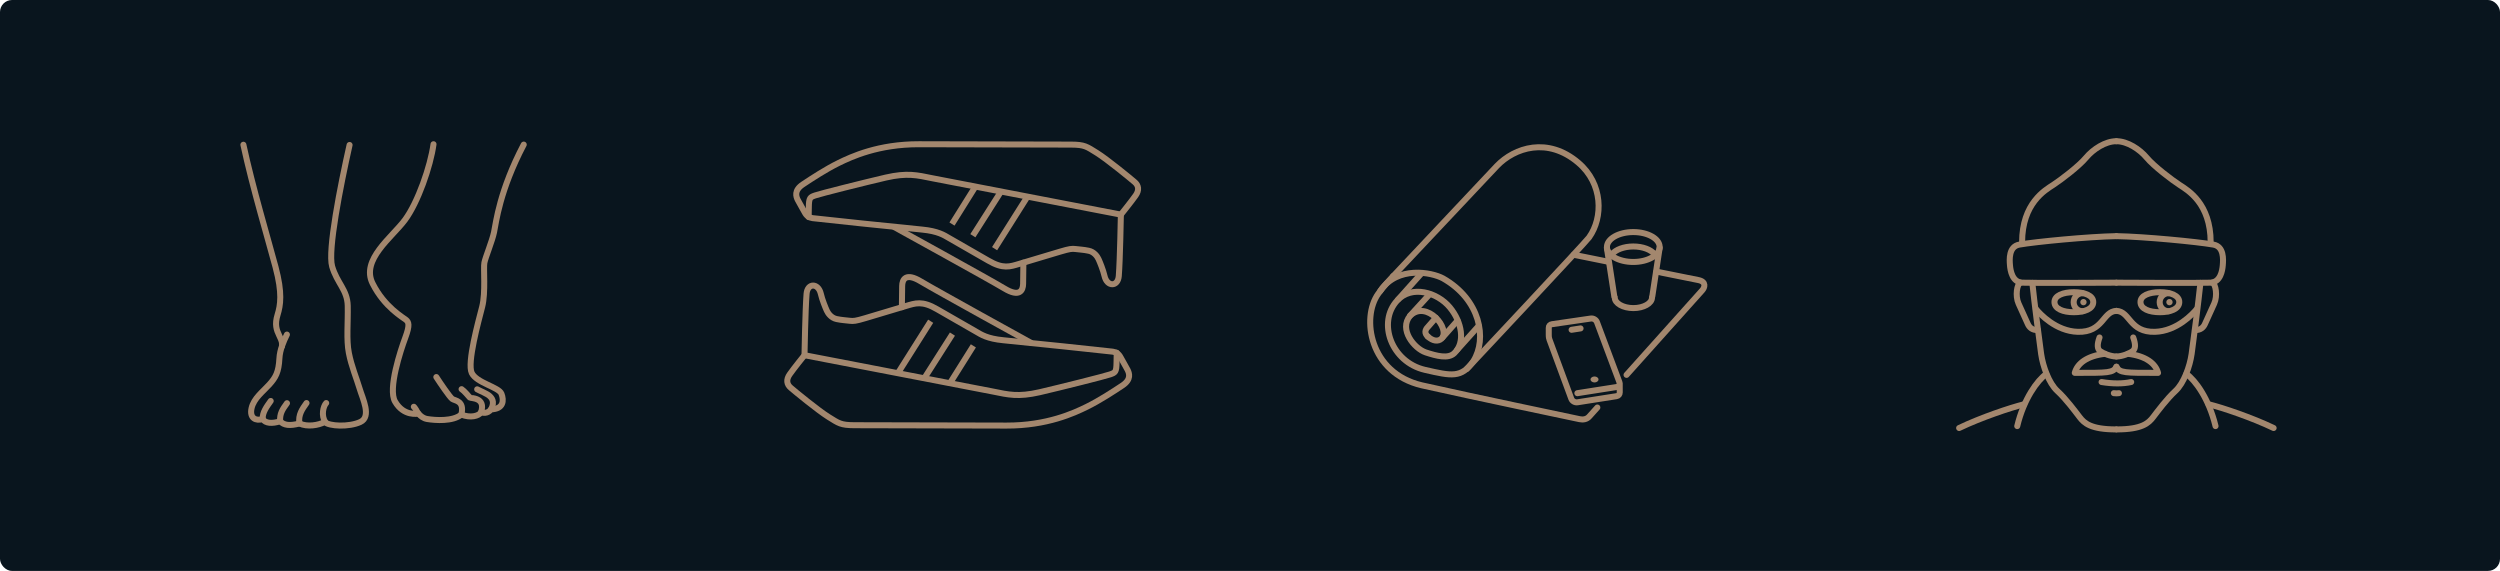 <svg width="832" height="190" viewBox="0 0 832 190" fill="none" xmlns="http://www.w3.org/2000/svg">
<rect width="832" height="190" rx="4" fill="#09151E"/>
<path d="M174.302 48.123C166.269 63.447 165.108 73.951 164.415 77.287C163.798 80.253 161.573 85.567 161.202 87.421C160.832 89.275 161.697 97.307 160.461 102.127C159.225 106.946 155.394 120.787 157.001 124.123C158.607 127.46 166.022 128.819 166.887 131.044C167.752 133.268 167.629 136.111 163.427 136.234C162.191 137.841 160.585 137.346 160.09 137.223C159.349 138.458 156.506 139.2 153.541 137.964C150.698 140.312 144.89 139.892 142.171 139.447C139.601 139.027 138.464 136.358 138.464 136.358C138.168 135.814 137.723 135.369 137.723 135.369" stroke="#A3876E" stroke-width="2" stroke-miterlimit="10" stroke-linecap="round" stroke-linejoin="round"/>
<path d="M144.271 48C143.283 55.291 139.081 67.402 134.756 73.21C130.431 79.018 120.05 86.433 124.005 94.342C127.959 102.251 134.262 105.711 135.127 106.452C135.992 107.194 136.486 108.059 134.879 112.384C133.273 116.709 129.071 129.438 131.469 133.639C134.385 138.706 139.155 137.643 139.155 137.643" stroke="#A3876E" stroke-width="2" stroke-miterlimit="10" stroke-linecap="round" stroke-linejoin="round"/>
<path d="M145.211 125.482C146.397 127.336 149.66 132.156 150.525 132.774C151.39 133.391 154.677 133.317 153.54 137.964" stroke="#A3876E" stroke-width="2" stroke-miterlimit="10" stroke-linecap="round" stroke-linejoin="round"/>
<path d="M153.615 129.512C154.48 130.055 156.037 131.934 156.334 132.28C156.631 132.626 161.796 132.156 160.091 137.223" stroke="#A3876E" stroke-width="2" stroke-miterlimit="10" stroke-linecap="round" stroke-linejoin="round"/>
<path d="M158.805 129.561C159.744 130.104 162.092 130.994 162.932 131.785C163.451 132.279 164.86 133.515 163.426 136.234" stroke="#A3876E" stroke-width="2" stroke-miterlimit="10" stroke-linecap="round" stroke-linejoin="round"/>
<path d="M116.342 48.247C113.253 61.964 109.026 83.442 110.534 88.657C112.141 94.218 115.601 96.442 115.724 101.756C115.848 107.441 115.23 113.002 116.095 117.451C116.96 121.899 118.69 125.978 119.679 129.314C120.667 132.651 123.732 138.681 119.926 140.436C116.169 142.191 109.496 141.87 108.063 140.436C105.962 141.548 102.254 142.166 99.659 140.93C96.446 141.796 94.469 141.548 93.233 140.189C90.638 141.054 88.29 140.93 87.425 139.448C85.201 140.189 82.976 139.2 83.718 135.864C84.459 132.527 87.549 130.303 89.649 127.955C91.75 125.607 92.739 123.877 92.986 119.304C93.134 116.338 94.395 113.595 95.482 111.346" stroke="#A3876E" stroke-width="2" stroke-miterlimit="10" stroke-linecap="round" stroke-linejoin="round"/>
<path d="M93.852 115.226C93.926 113.99 93.852 113.57 92.938 111.692C92.023 109.814 91.38 107.985 92.369 104.772C93.358 101.559 94.025 97.604 91.702 88.879C89.379 80.155 83.966 62.014 81 48.173" stroke="#A3876E" stroke-width="2" stroke-miterlimit="10" stroke-linecap="round" stroke-linejoin="round"/>
<path d="M108.559 134.134C107.57 135.172 106.829 138.335 108.262 140.436" stroke="#A3876E" stroke-width="2" stroke-miterlimit="10" stroke-linecap="round" stroke-linejoin="round"/>
<path d="M102.008 134.134C100.648 136.062 99.165 138.039 99.66 140.931" stroke="#A3876E" stroke-width="2" stroke-miterlimit="10" stroke-linecap="round" stroke-linejoin="round"/>
<path d="M95.508 134.184C93.975 136.284 93.061 137.669 93.234 140.189" stroke="#A3876E" stroke-width="2" stroke-miterlimit="10" stroke-linecap="round" stroke-linejoin="round"/>
<path d="M90.094 133.442C88.785 135.296 87.302 137.224 87.425 139.448" stroke="#A3876E" stroke-width="2" stroke-miterlimit="10" stroke-linecap="round" stroke-linejoin="round"/>
<path d="M267.735 118.209C267.735 118.209 268.006 103.015 268.426 97.77C268.727 94.122 272.331 94.122 273.172 97.77C273.623 99.76 274.704 102.382 275.155 103.377C275.606 104.372 276.687 105.819 278.429 106.181C280.292 106.573 281.493 106.573 282.785 106.754C284.047 106.904 284.738 106.844 287.982 105.879C291.226 104.915 298.195 102.835 301.47 101.84C304.624 100.905 306.907 100.001 311.893 102.925C316.91 105.819 323.399 109.497 324.961 110.431C326.523 111.336 328.535 112.723 333.943 113.235C339.47 113.748 369.209 116.853 370.32 117.033C371.432 117.184 372.333 117.727 372.994 119.023C373.655 120.319 374.766 122.068 375.277 123.123C375.788 124.178 376.599 126.228 373.595 128.248C370.561 130.268 365.905 133.313 361.669 135.393C357.434 137.473 348.452 141.663 334.934 141.633C321.296 141.603 288.913 141.542 284.317 141.512C279.751 141.482 279.15 140.879 275.696 138.739C272.271 136.598 264.491 130.207 263.169 129.062C261.817 127.916 261.547 126.349 262.839 124.54C264.161 122.641 267.735 118.209 267.735 118.209Z" stroke="#A3876E" stroke-width="2" stroke-miterlimit="10" stroke-linecap="round" stroke-linejoin="round"/>
<path d="M267.736 118.209C267.736 118.209 325.232 129.273 330.429 130.298C335.626 131.353 338.81 132.167 345.959 130.539C353.079 128.881 367.738 125.203 369.45 124.6C371.163 123.998 371.553 123.877 371.583 120.591L371.643 117.396" stroke="#A3876E" stroke-width="2" stroke-miterlimit="10" stroke-linecap="round" stroke-linejoin="round"/>
<path d="M300.148 102.232C300.148 102.232 300.239 97.379 300.239 95.178C300.269 93.007 301.41 90.596 306.487 93.671C311.563 96.716 342.985 114.02 342.985 114.02" stroke="#A3876E" stroke-width="2" stroke-miterlimit="10" stroke-linecap="round" stroke-linejoin="round"/>
<path d="M323.94 115.104L316.1 127.585" stroke="#A3876E" stroke-width="2" stroke-miterlimit="10"/>
<path d="M316.97 111.186L307.598 125.897" stroke="#A3876E" stroke-width="2" stroke-miterlimit="10"/>
<path d="M309.732 106.904L298.918 124.027" stroke="#A3876E" stroke-width="2" stroke-miterlimit="10"/>
<path d="M373.024 71.424C373.024 71.424 372.754 86.618 372.333 91.863C372.033 95.511 368.428 95.511 367.587 91.863C367.137 89.874 366.055 87.251 365.605 86.256C365.154 85.261 364.073 83.814 362.33 83.452C360.468 83.06 359.266 83.06 357.975 82.879C356.713 82.729 356.022 82.789 352.778 83.754C349.533 84.718 342.564 86.799 339.29 87.793C336.136 88.728 333.853 89.632 328.866 86.708C323.85 83.814 317.361 80.136 315.799 79.202C314.237 78.297 312.224 76.91 306.817 76.398C301.29 75.886 271.551 72.781 270.439 72.6C269.328 72.449 268.426 71.906 267.766 70.61C267.105 69.314 265.993 67.565 265.483 66.51C264.972 65.455 264.161 63.405 267.165 61.385C270.199 59.365 274.855 56.321 279.091 54.24C283.326 52.16 292.308 47.97 305.826 48C319.464 48.03 351.846 48.091 356.443 48.121C361.009 48.151 361.609 48.754 365.064 50.894C368.488 53.035 376.269 59.426 377.59 60.571C378.942 61.717 379.213 63.284 377.921 65.093C376.569 67.022 373.024 71.424 373.024 71.424Z" stroke="#A3876E" stroke-width="2" stroke-miterlimit="10" stroke-linecap="round" stroke-linejoin="round"/>
<path d="M373.024 71.423C373.024 71.423 315.528 60.36 310.332 59.335C305.135 58.279 301.95 57.466 294.801 59.093C287.682 60.752 273.022 64.429 271.31 65.032C269.598 65.635 269.207 65.756 269.177 69.042L269.117 72.237" stroke="#A3876E" stroke-width="2" stroke-miterlimit="10" stroke-linecap="round" stroke-linejoin="round"/>
<path d="M340.583 87.432C340.583 87.432 340.492 92.285 340.492 94.486C340.462 96.656 339.321 99.068 334.244 95.993C329.168 92.948 297.746 75.644 297.746 75.644" stroke="#A3876E" stroke-width="2" stroke-miterlimit="10" stroke-linecap="round" stroke-linejoin="round"/>
<path d="M316.82 74.559L324.631 62.078" stroke="#A3876E" stroke-width="2" stroke-miterlimit="10"/>
<path d="M323.76 78.448L333.132 63.736" stroke="#A3876E" stroke-width="2" stroke-miterlimit="10"/>
<path d="M331 82.759L341.814 65.636" stroke="#A3876E" stroke-width="2" stroke-miterlimit="10"/>
<path d="M475.173 111.999C476.831 113.53 478.591 113.759 479.739 112.713C482.902 109.423 474.79 99.729 469.306 105.061C465.403 109.627 470.709 116.029 474.484 117.279C478.132 118.478 481.958 119.499 483.999 117.534C487.672 114.014 486.626 107.254 482.494 102.28C478.31 97.23 469.79 94.781 464.969 100.035C458.312 107.305 463.005 120.493 474.229 123.095C483.131 125.136 486.371 125.876 490.325 120.187C495.018 112.739 492.672 99.678 480.223 92.638C476.448 90.597 465.071 88.353 459.357 96.821" stroke="#A3876E" stroke-width="2" stroke-miterlimit="10" stroke-linecap="round" stroke-linejoin="round"/>
<path d="M535.068 87.078L523.717 84.782" stroke="#A3876E" stroke-width="2" stroke-miterlimit="10" stroke-linecap="round" stroke-linejoin="round"/>
<path d="M541.314 124.754C551.084 113.836 563.048 100.495 566.491 96.643C567.333 95.725 567.971 93.812 565.318 93.225L551.263 90.394" stroke="#A3876E" stroke-width="2" stroke-miterlimit="10" stroke-linecap="round" stroke-linejoin="round"/>
<path d="M463.642 91.873C462.673 92.893 460.454 95.24 458.668 97.766C452.98 105.775 455.76 124.116 473.131 128.223C492.237 132.508 519.965 138.273 525.679 139.498C526.827 139.753 528.077 139.574 528.919 138.605C529.046 138.452 530.016 137.355 531.597 135.62" stroke="#A3876E" stroke-width="2" stroke-miterlimit="10" stroke-linecap="round" stroke-linejoin="round"/>
<path d="M488.155 122.789C488.155 122.789 527.566 80.776 528.841 79.016C533.586 72.384 533.509 61.135 525.27 54.146C515.092 45.473 504.047 49.095 498.154 55.242C497.287 56.161 463.564 91.975 463.564 91.975" stroke="#A3876E" stroke-width="2" stroke-miterlimit="10" stroke-linecap="round" stroke-linejoin="round"/>
<path d="M477.852 105.775L475.173 108.836C474.229 109.78 474 110.928 475.173 111.999" stroke="#A3876E" stroke-width="2" stroke-miterlimit="10" stroke-linecap="round" stroke-linejoin="round"/>
<path d="M480.146 112.254L485.07 106.693" stroke="#A3876E" stroke-width="2" stroke-miterlimit="10" stroke-linecap="round" stroke-linejoin="round"/>
<path d="M484.994 116.387L492.06 108.505" stroke="#A3876E" stroke-width="2" stroke-miterlimit="10" stroke-linecap="round" stroke-linejoin="round"/>
<path d="M469.281 105.036L475.786 97.919" stroke="#A3876E" stroke-width="2" stroke-miterlimit="10" stroke-linecap="round" stroke-linejoin="round"/>
<path d="M465.275 99.678L473.081 90.954" stroke="#A3876E" stroke-width="2" stroke-miterlimit="10" stroke-linecap="round" stroke-linejoin="round"/>
<path d="M552.335 82.207C552.335 84.936 548.407 87.181 543.56 87.181C538.713 87.181 534.785 84.962 534.785 82.207C534.785 79.477 538.713 77.232 543.56 77.232C548.407 77.232 552.335 79.452 552.335 82.207Z" stroke="#A3876E" stroke-width="2" stroke-miterlimit="10" stroke-linecap="round" stroke-linejoin="round"/>
<path d="M549.786 99.016C549.786 100.954 547.005 102.536 543.587 102.536C540.169 102.536 537.389 100.954 537.389 99.016" stroke="#A3876E" stroke-width="2" stroke-miterlimit="10" stroke-linecap="round" stroke-linejoin="round"/>
<path d="M536.471 84.604C537.695 83.073 540.424 82.027 543.562 82.027C546.725 82.027 549.429 83.073 550.653 84.604" stroke="#A3876E" stroke-width="2" stroke-miterlimit="10" stroke-linecap="round" stroke-linejoin="round"/>
<path d="M552.338 82.485L549.889 98.607" stroke="#A3876E" stroke-width="2" stroke-miterlimit="10" stroke-linecap="round" stroke-linejoin="round"/>
<path d="M534.762 82.485L537.236 98.607" stroke="#A3876E" stroke-width="2" stroke-miterlimit="10" stroke-linecap="round" stroke-linejoin="round"/>
<path d="M539.048 127.662C539.073 127.968 539.048 130.417 539.048 130.621C539.048 131.233 538.64 131.744 537.976 131.846L524.967 133.886C524.125 134.014 523.207 133.478 522.926 132.687L515.682 113.071C515.554 112.689 515.427 112.357 515.427 111.388C515.427 110.954 515.427 109.143 515.427 109.092C515.401 108.48 515.835 107.97 516.498 107.893L529.431 106.005C530.273 105.878 531.191 106.439 531.472 107.23L538.92 127.127C539.226 127.917 538.767 128.657 537.951 128.81L524.942 130.851" stroke="#A3876E" stroke-width="2" stroke-miterlimit="10" stroke-linecap="round" stroke-linejoin="round"/>
<path d="M530.654 127.28C531.387 127.28 531.981 126.834 531.981 126.285C531.981 125.735 531.387 125.29 530.654 125.29C529.922 125.29 529.328 125.735 529.328 126.285C529.328 126.834 529.922 127.28 530.654 127.28Z" fill="#A3876E"/>
<path d="M523.027 109.755L526.012 109.296" stroke="#A3876E" stroke-width="2" stroke-miterlimit="10" stroke-linecap="round" stroke-linejoin="round"/>
<path d="M704.26 47C700.67 47 696.586 49.652 694.24 52.468C691.893 55.284 685.956 59.813 683.281 61.55C680.605 63.286 672.955 67.651 672.955 80.628" stroke="#A3876E" stroke-width="2" stroke-miterlimit="10" stroke-linecap="round" stroke-linejoin="round"/>
<path d="M704.259 78.587C695.177 78.751 677.483 80.441 672.039 81.403C668.472 82.037 668.753 86.378 668.918 88.279C669.059 90.062 669.692 93.911 672.978 94.075C676.263 94.239 704.259 94.075 704.259 94.075" stroke="#A3876E" stroke-width="2" stroke-miterlimit="10" stroke-linecap="round" stroke-linejoin="round"/>
<path d="M676.357 94.144C676.944 99.871 678.704 113.692 679.291 117.799C679.877 121.906 681.872 127.538 684.688 130.119C687.504 132.701 690.555 136.807 692.08 138.802C693.606 140.797 695.765 142.909 704.236 142.909" stroke="#A3876E" stroke-width="2" stroke-miterlimit="10" stroke-linecap="round" stroke-linejoin="round"/>
<path d="M672.416 94.074C671.243 94.473 670.609 98.463 671.783 101.044C672.956 103.625 674.364 106.676 674.833 107.779C675.303 108.882 676.312 109.961 678.189 109.821" stroke="#A3876E" stroke-width="2" stroke-miterlimit="10" stroke-linecap="round" stroke-linejoin="round"/>
<path d="M704.331 103.462C699.708 103.626 700.036 110.666 691.494 110.431C684.196 110.22 678.892 104.471 677.531 102.805" stroke="#A3876E" stroke-width="2" stroke-miterlimit="10" stroke-linecap="round" stroke-linejoin="round"/>
<path d="M704.237 118.645C702.336 118.598 699.989 117.636 698.957 116.885C697.901 116.11 697.901 114.585 698.722 112.309" stroke="#A3876E" stroke-width="2" stroke-miterlimit="10" stroke-linecap="round" stroke-linejoin="round"/>
<path d="M708.227 117.753C714.071 118.457 717.356 120.921 718.201 124.089C707.007 124.089 705.458 124.136 704.332 122.047" stroke="#A3876E" stroke-width="2" stroke-miterlimit="10" stroke-linecap="round" stroke-linejoin="round"/>
<path d="M700.46 117.753C694.617 118.457 691.331 120.921 690.486 124.089C701.68 124.089 703.229 124.136 704.355 122.047" stroke="#A3876E" stroke-width="2" stroke-miterlimit="10" stroke-linecap="round" stroke-linejoin="round"/>
<path d="M681.028 124.44C678.047 126.552 673.518 132.724 671.336 141.806" stroke="#A3876E" stroke-width="2" stroke-miterlimit="10" stroke-linecap="round" stroke-linejoin="round"/>
<path d="M673.66 134.532C669.131 135.635 659.181 138.991 652 142.441" stroke="#A3876E" stroke-width="2" stroke-miterlimit="10" stroke-linecap="round" stroke-linejoin="round"/>
<path d="M704.4 47C707.991 47 712.074 49.652 714.421 52.468C716.768 55.284 722.705 59.813 725.38 61.55C728.055 63.286 735.705 67.651 735.705 80.628" stroke="#A3876E" stroke-width="2" stroke-miterlimit="10" stroke-linecap="round" stroke-linejoin="round"/>
<path d="M704.4 78.587C713.482 78.751 731.176 80.441 736.62 81.403C740.187 82.037 739.906 86.378 739.742 88.279C739.601 90.062 738.967 93.911 735.682 94.075C732.396 94.239 704.4 94.075 704.4 94.075" stroke="#A3876E" stroke-width="2" stroke-miterlimit="10" stroke-linecap="round" stroke-linejoin="round"/>
<path d="M732.304 94.144C731.718 99.871 729.958 113.692 729.371 117.799C728.784 121.906 726.79 127.538 723.974 130.119C721.158 132.701 718.107 136.807 716.582 138.802C715.056 140.797 712.897 142.909 704.426 142.909" stroke="#A3876E" stroke-width="2" stroke-miterlimit="10" stroke-linecap="round" stroke-linejoin="round"/>
<path d="M736.246 94.074C737.419 94.473 738.052 98.463 736.879 101.044C735.706 103.625 734.298 106.676 733.828 107.779C733.359 108.882 732.35 109.961 730.473 109.821" stroke="#A3876E" stroke-width="2" stroke-miterlimit="10" stroke-linecap="round" stroke-linejoin="round"/>
<path d="M704.332 103.462C708.955 103.626 708.626 110.666 717.168 110.431C724.467 110.22 729.77 104.471 731.131 102.805" stroke="#A3876E" stroke-width="2" stroke-miterlimit="10" stroke-linecap="round" stroke-linejoin="round"/>
<path d="M704.426 118.645C706.327 118.598 708.673 117.636 709.706 116.885C710.762 116.11 710.762 114.585 709.941 112.309" stroke="#A3876E" stroke-width="2" stroke-miterlimit="10" stroke-linecap="round" stroke-linejoin="round"/>
<path d="M727.635 124.44C730.615 126.552 735.144 132.724 737.327 141.806" stroke="#A3876E" stroke-width="2" stroke-miterlimit="10" stroke-linecap="round" stroke-linejoin="round"/>
<path d="M735.002 134.532C739.531 135.635 749.481 138.991 756.662 142.441" stroke="#A3876E" stroke-width="2" stroke-miterlimit="10" stroke-linecap="round" stroke-linejoin="round"/>
<path d="M699.402 127.14C703.087 127.75 706.489 127.75 709.258 127.14" stroke="#A3876E" stroke-width="2" stroke-miterlimit="10" stroke-linecap="round" stroke-linejoin="round"/>
<path d="M703.486 130.847C704.096 130.917 704.66 130.941 705.176 130.847" stroke="#A3876E" stroke-width="2" stroke-miterlimit="10" stroke-linecap="round" stroke-linejoin="round"/>
<path d="M690.181 103.907C686.614 103.907 683.774 102.804 683.727 100.574C683.68 98.345 686.614 97.242 690.181 97.242C693.748 97.242 696.681 98.345 696.634 100.574C696.587 102.804 693.748 103.907 690.181 103.907Z" stroke="#A3876E" stroke-width="2" stroke-miterlimit="10" stroke-linecap="round" stroke-linejoin="round"/>
<path d="M693.372 101.607C693.956 101.607 694.428 101.134 694.428 100.551C694.428 99.968 693.956 99.495 693.372 99.495C692.789 99.495 692.316 99.968 692.316 100.551C692.316 101.134 692.789 101.607 693.372 101.607Z" fill="#A3876E"/>
<path d="M693.115 103.579C691.449 103.579 690.111 102.241 690.111 100.575C690.111 98.909 691.449 97.571 693.115 97.571" stroke="#A3876E" stroke-width="2" stroke-miterlimit="10" stroke-linecap="round" stroke-linejoin="round"/>
<path d="M718.809 103.907C715.242 103.907 712.403 102.804 712.356 100.574C712.309 98.345 715.242 97.242 718.809 97.242C722.376 97.242 725.31 98.345 725.263 100.574C725.216 102.804 722.376 103.907 718.809 103.907Z" stroke="#A3876E" stroke-width="2" stroke-miterlimit="10" stroke-linecap="round" stroke-linejoin="round"/>
<path d="M722.001 101.607C722.585 101.607 723.057 101.134 723.057 100.551C723.057 99.968 722.585 99.495 722.001 99.495C721.418 99.495 720.945 99.968 720.945 100.551C720.945 101.134 721.418 101.607 722.001 101.607Z" fill="#A3876E"/>
<path d="M721.744 103.579C720.078 103.579 718.74 102.241 718.74 100.575C718.74 98.909 720.078 97.571 721.744 97.571" stroke="#A3876E" stroke-width="2" stroke-miterlimit="10" stroke-linecap="round" stroke-linejoin="round"/>
</svg>
